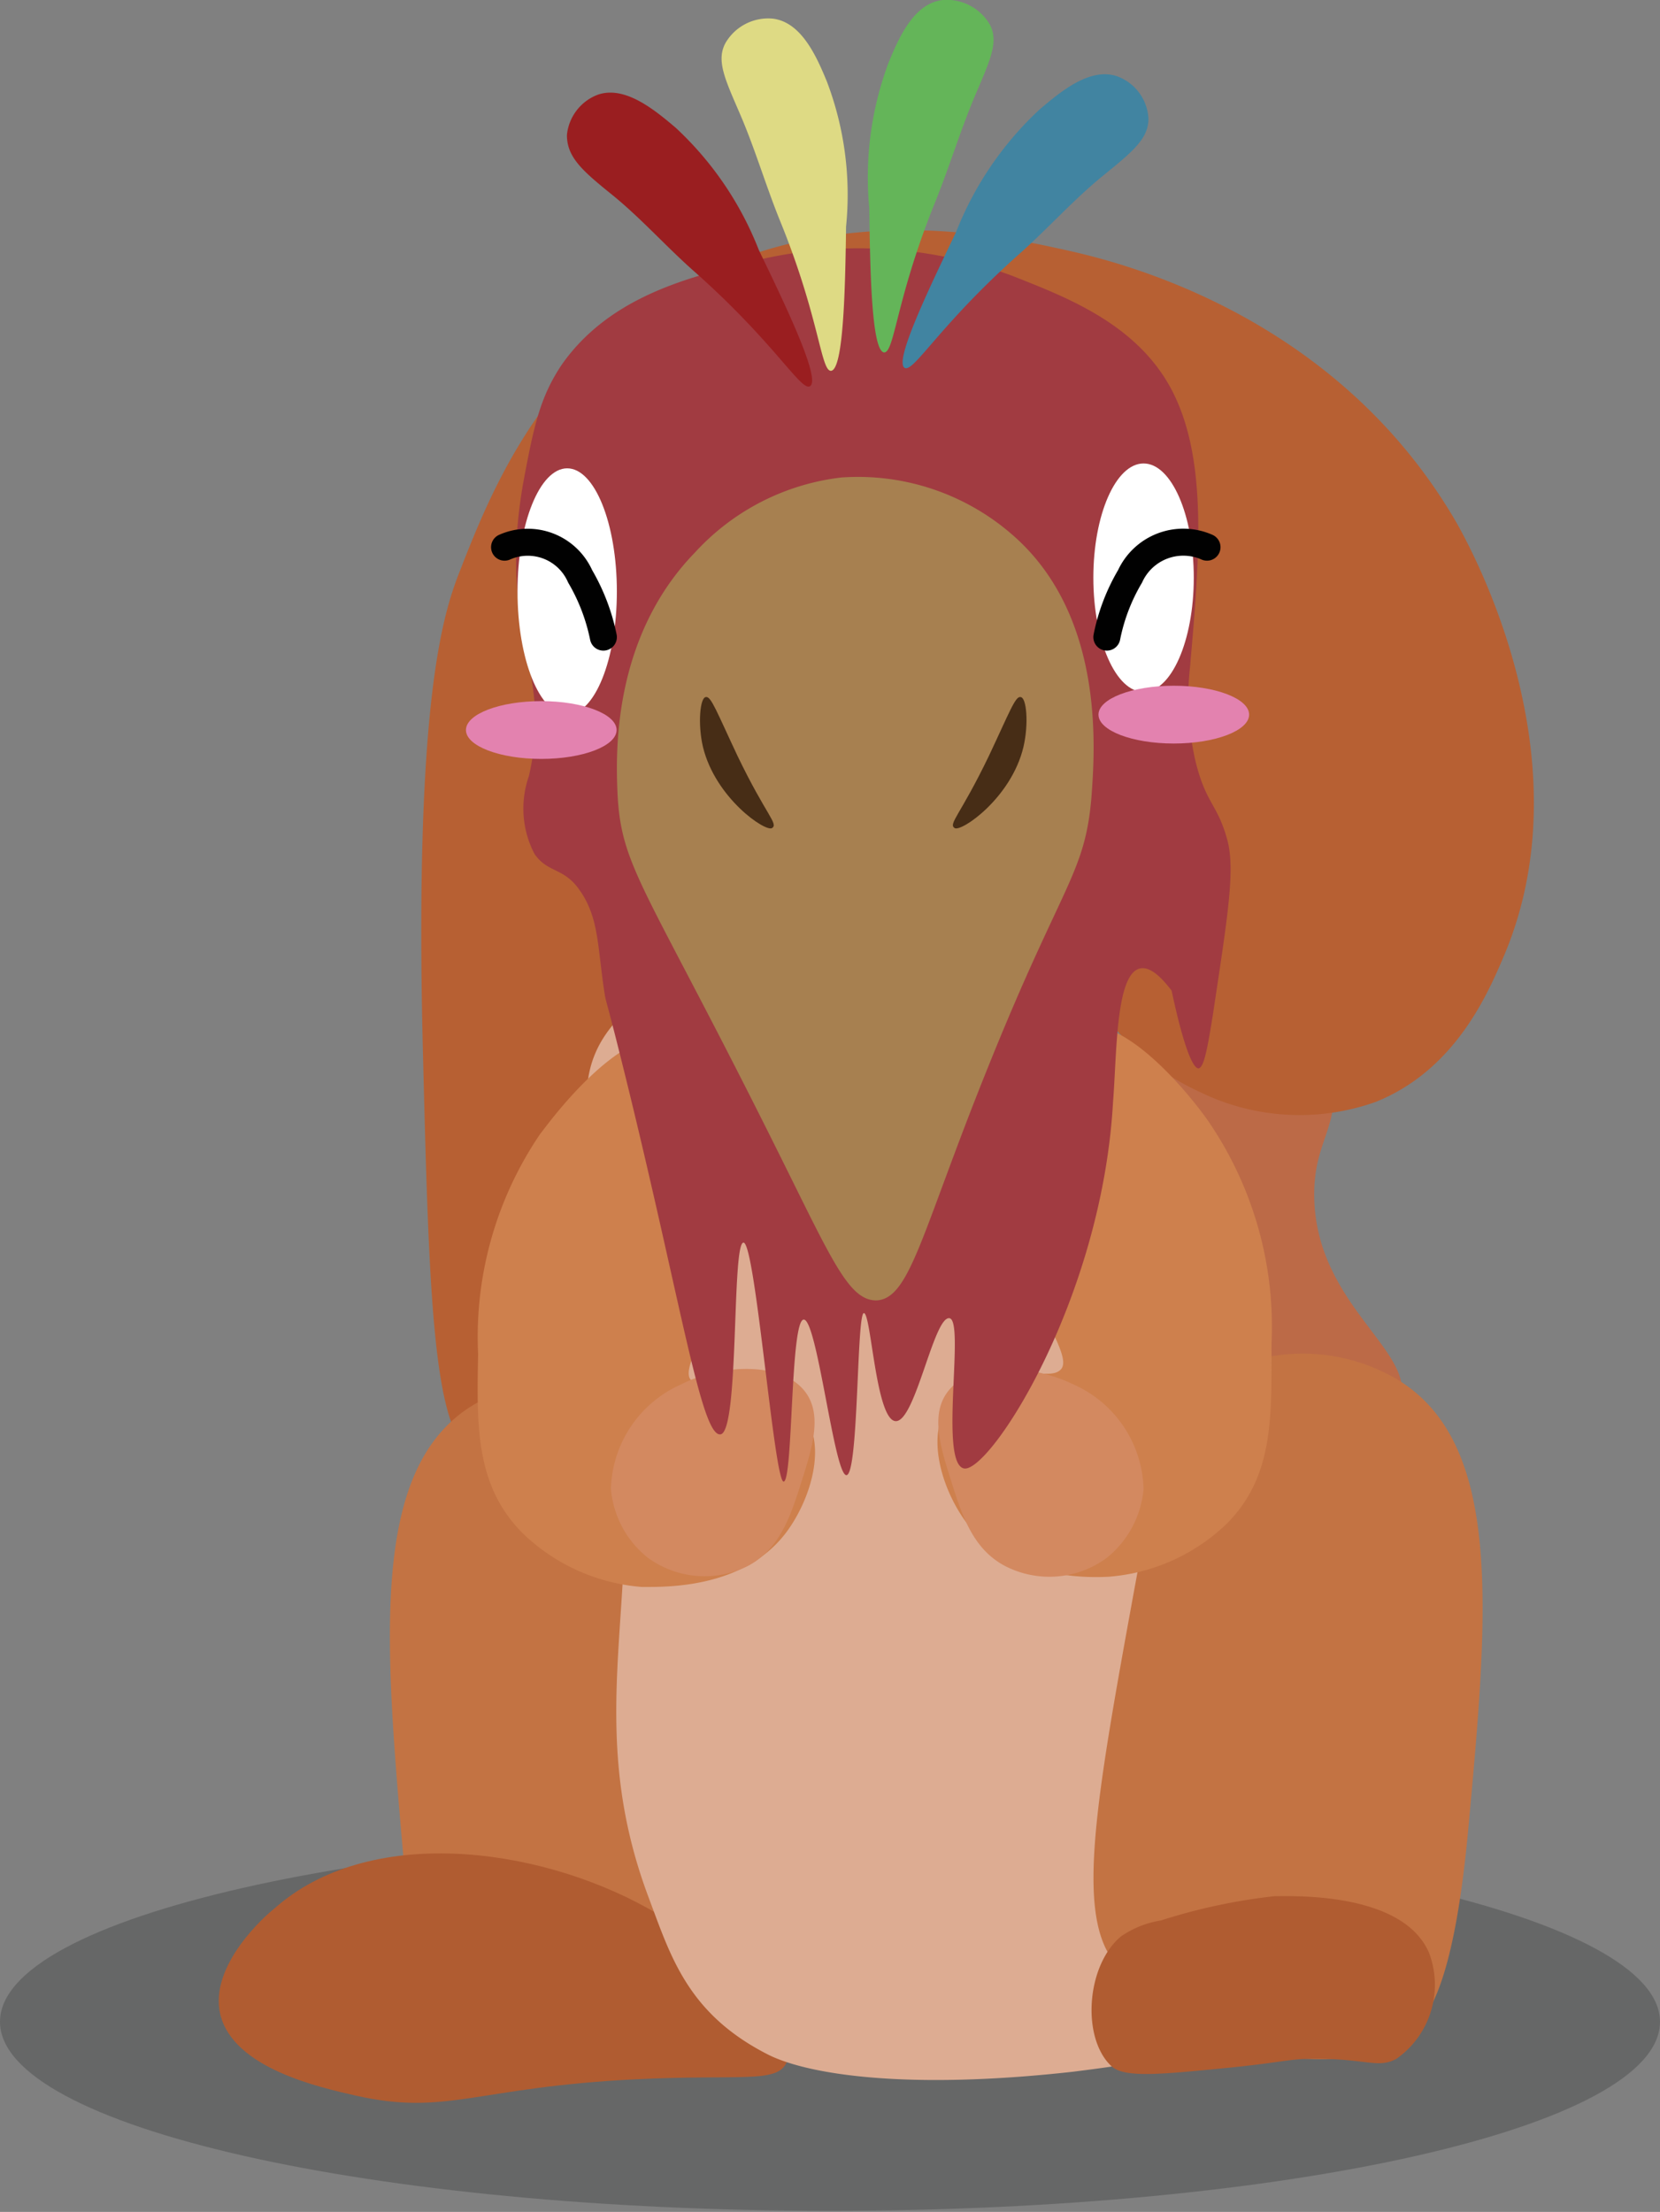 <svg xmlns="http://www.w3.org/2000/svg" width="21.69mm" height="28.89mm" viewBox="0 0 61.49 81.9"><rect x="0" y="0" width="61.49" height="81.9" fill="#808080" stroke="none"/><defs><style>.cls-1{fill:#040506;opacity:0.2;}.cls-2{fill:#bc6a47;}.cls-3{fill:#b76033;}.cls-4{fill:#c37343;}.cls-5{fill:#b05c31;}.cls-6{fill:#ddac92;}.cls-7{fill:#ce804d;}.cls-8{fill:#d6a989;}.cls-9{fill:#d38960;}.cls-10{fill:#a13b41;}.cls-11{fill:#4184a1;}.cls-12{fill:#64b559;}.cls-13{fill:#9a1e20;}.cls-14{fill:#deda84;}.cls-15{fill:#a78050;}.cls-16{fill:#472d16;}.cls-17{fill:#fff;}.cls-18{fill:#e382af;}.cls-19{fill:none;stroke:#010101;stroke-linecap:round;stroke-miterlimit:10;}</style></defs><title>Squirrel_Papagei_Happy</title><g id="Ebene_2" data-name="Ebene 2"><g id="Ebene_1-2" data-name="Ebene 1"><path class="cls-1" d="M61.49,74.86c0,3.89-13.76,7-30.74,7S0,78.75,0,74.86s13.77-7,30.75-7S61.49,71,61.49,74.86Z"/><path class="cls-2" d="M49.37,39.71c.27,2.1-.68,2.46-.69,4.5,0,4.26,4.11,5.94,3.09,7.89-.85,1.61-4.75,2.43-7.2,1.4-4.26-1.79-3.11-8.76-2.74-11,.5-3,2.08-7.86,4.11-7.88C47.48,34.63,49.07,37.39,49.37,39.71Z"/><path class="cls-3" d="M17.79,54c-1.72-.51-1.88-5.31-2.12-14.88C15.33,26,16.42,22.74,17,21.23c1.07-2.74,2.8-7.19,7.35-10.13,6-3.85,12.63-2.39,15-1.87,1.68.37,9.84,2.16,14.46,9.88.42.69,5.06,8.71,1.93,16.21-.59,1.39-1.79,4.28-4.78,5.48a8.41,8.41,0,0,1-6.52-.37,9.16,9.16,0,0,1-5.3-7.29c-.08-1.29.27-1.88,0-2.07-.66-.41-3.15,2-11.65,12.56C20.64,52.12,19.21,54.38,17.79,54Z"/><path class="cls-4" d="M28.18,76.07c2.23,0-.44-8.31-1.82-16.41-.88-5.16-1.42-6.9-3-7.83a6,6,0,0,0-6,.3c-3.65,2.41-3.11,8.68-2.41,16.72.53,6.16,1.54,7.2,2.26,7.69C19.85,78.34,24.45,76.07,28.18,76.07Z"/><path class="cls-5" d="M24,70.66c2.86,1.59,5.72,4.46,5.13,5.72-.36.77-1.74.42-5.58.61-5.93.29-7,1.37-10.39.6-1.31-.3-4.51-1-5-3-.43-1.82,1.69-3.68,2-3.92C13.64,67.57,19.85,68.35,24,70.66Z"/><path class="cls-6" d="M22.93,37.69c4.65-5,17.4-2.1,17.91.45.12.59-.49.82-1.56,3.16-.81,1.79-1.43,3.15-1.24,4.52.24,1.82,1.67,2.25,3.11,4.07,2.34,3,2.34,6.59,2.34,9.49,0,5.21-2,6.67-.47,9a12.14,12.14,0,0,1,2.18,3.91,3.55,3.55,0,0,1,.16,2.42c-.57,1.28-2.51,1.61-5.61,2-6.19.69-9.83.1-11.29-.63-3-1.52-3.62-3.66-4.44-5.84-1.68-4.48-1.16-8-.94-11.9C23.87,44.21,19.79,41.05,22.93,37.69Z"/><path class="cls-4" d="M41.25,72.62c-1.39-1.82-.67-5.91.81-14,.95-5.17,1.53-6.9,3.24-7.83a6.88,6.88,0,0,1,6.48.3c3.93,2.4,3.34,8.67,2.6,16.72C53.8,74,52.72,75,51.94,75.48,49.06,77.29,43.6,75.71,41.25,72.62Z"/><path class="cls-7" d="M39.83,38c2-.57,4.77,3.25,5,3.62a13.46,13.46,0,0,1,2.27,8.13c0,2.69.09,4.88-1.62,6.63a7.09,7.09,0,0,1-4.39,2c-.83.05-3.82.09-5.37-2.11-.9-1.28-1.45-3.3-.49-4.37a3.78,3.78,0,0,1,1.79-.9c1.28-.33,1.95.06,2.28-.3s-.39-1.43-1-2.86a10.41,10.41,0,0,1-.65-5C37.8,41.83,38.09,38.44,39.83,38Z"/><path class="cls-7" d="M25.09,38.41C23,37.84,20.27,41.66,20,42a13.36,13.36,0,0,0-2.29,8.13c-.05,2.69-.1,4.87,1.64,6.63a7.15,7.15,0,0,0,4.42,2c.84,0,3.85.09,5.42-2.11.91-1.28,1.46-3.31.49-4.37a3.79,3.79,0,0,0-1.81-.9c-1.29-.33-2,.06-2.29-.3s.39-1.44,1-2.87a10.19,10.19,0,0,0,.66-5C27.13,42.29,26.83,38.9,25.09,38.41Z"/><path class="cls-8" d="M24.83,33.13a5,5,0,0,0-.7,4.48,3.46,3.46,0,0,0,3.47,2c2.53-.34,3.84-3.07,4.46-2.81,1,.45.81,1.79,2.65,3a3.48,3.48,0,0,0,3.69,0c2.75-1.57.25-5.4,0-6.12C36.63,29.43,27.35,29.39,24.83,33.13Z"/><path class="cls-9" d="M35.07,51.58c-.6.85-.22,2.05.17,3.28s.79,2.5,2,3.13A3.58,3.58,0,0,0,41,57.68a3.69,3.69,0,0,0,1.36-2.54,4.36,4.36,0,0,0-2.6-3.88C38.25,50.52,35.92,50.37,35.07,51.58Z"/><path class="cls-9" d="M29.86,51.58c.6.85.22,2.05-.17,3.28s-.79,2.5-2,3.13A3.57,3.57,0,0,1,24,57.68a3.65,3.65,0,0,1-1.37-2.54,4.36,4.36,0,0,1,2.6-3.88C26.68,50.52,29,50.37,29.86,51.58Z"/><path class="cls-5" d="M43,71.11a21.47,21.47,0,0,1,4.21-.9c.7,0,4.77-.16,5.73,2.11a3.35,3.35,0,0,1-1.21,3.91c-.68.37-1.1,0-3,0-1,0-1.08.11-3,.31-2.7.27-4,.4-4.52,0-1.15-1-1-3.72.3-4.83A3.56,3.56,0,0,1,43,71.11Z"/><path class="cls-10" d="M20.81,13.5c1.72-2.45,4.55-3.18,6.59-3.7a16.35,16.35,0,0,1,10.09.41c2,.79,4.54,1.75,5.85,4.11,1.42,2.58,1.1,6.27.74,10.39a10.37,10.37,0,0,0,.21,3.5c.39,1.57.8,1.54,1.17,2.88.31,1.13,0,2.92-.53,6.47-.21,1.3-.33,1.95-.53,2-.42,0-1-2.88-1-2.88-.33-.43-.77-.91-1.17-.82-.91.19-.86,3.21-1,4.93-.41,7.39-4.61,13.8-5.53,13.58s.05-5.47-.53-5.56-1.27,3.87-2,3.81-.9-4-1.17-4-.19,5.93-.64,6-1.09-5.79-1.59-5.76-.39,5.95-.74,6-1.05-8.86-1.49-8.85-.15,7-.85,7.1-1.42-4.64-3.4-12.75c-.89-3.63-.83-3.16-.9-3.61-.27-1.74-.19-2.84-1-3.9-.56-.72-1.12-.55-1.59-1.23a3.63,3.63,0,0,1-.21-2.88c.92-4-1.17-5.2-.22-10.8C19.77,15.78,20,14.71,20.81,13.5Z"/><path class="cls-11" d="M33.51,13.62c.33.19,1.29-1.59,4.25-4.22,1.05-.93,2-2,3.08-2.88s1.72-1.38,1.7-2.15a1.77,1.77,0,0,0-1.17-1.55c-1-.33-2.07.56-2.87,1.24a12.35,12.35,0,0,0-3.08,4.52C34.39,10.73,33.11,13.39,33.51,13.62Z"/><path class="cls-12" d="M32.75,13.05c.39,0,.44-2,1.9-5.59.52-1.29.92-2.62,1.46-3.9s.91-2,.55-2.66A1.85,1.85,0,0,0,34.91,0c-1.06.13-1.61,1.38-2,2.33a12.12,12.12,0,0,0-.71,5.38C32.23,10.08,32.29,13,32.75,13.05Z"/><path class="cls-13" d="M30,14.3c-.33.19-1.29-1.59-4.25-4.22-1.06-.93-2-2-3.09-2.88S21,5.82,21,5A1.78,1.78,0,0,1,22.16,3.5c1-.33,2.08.56,2.87,1.23a12.25,12.25,0,0,1,3.08,4.53C29.15,11.41,30.42,14.07,30,14.3Z"/><path class="cls-14" d="M30.78,13.73c-.38,0-.43-2-1.9-5.59-.52-1.29-.91-2.62-1.46-3.9s-.91-2-.54-2.66A1.83,1.83,0,0,1,28.63.69c1.05.13,1.61,1.38,2,2.33a11.79,11.79,0,0,1,.71,5.37C31.31,10.76,31.24,13.7,30.78,13.73Z"/><path class="cls-15" d="M31.16,17.68a8.7,8.7,0,0,1,6.27,2.06c3.54,3,3.12,8.08,3,9.77-.24,2.87-1.08,3.16-3.83,10-2.47,6.12-2.88,8.59-4.14,8.64-1,0-1.61-1.42-3.51-5.24C23.87,32.68,23,32.2,22.87,29.3c-.05-1.35-.21-5.67,2.87-8.84A8.72,8.72,0,0,1,31.16,17.68Z"/><path class="cls-16" d="M26.15,25.81c-.22,0-.31,1-.11,1.85.46,1.89,2.32,3.16,2.56,3s-.22-.47-1.28-2.67C26.56,26.38,26.34,25.77,26.15,25.81Z"/><path class="cls-16" d="M37.8,25.81c.23,0,.31,1,.11,1.85-.45,1.89-2.31,3.16-2.55,3s.21-.47,1.27-2.67C37.39,26.38,37.61,25.77,37.8,25.81Z"/><ellipse class="cls-17" cx="21.01" cy="21.9" rx="1.84" ry="4.56"/><ellipse class="cls-17" cx="42.36" cy="21.39" rx="1.86" ry="4.23"/><ellipse class="cls-18" cx="43.48" cy="26.46" rx="2.79" ry="1.07"/><ellipse class="cls-18" cx="20.05" cy="27.03" rx="2.79" ry="1.07"/><path class="cls-19" d="M18.69,20.26a2.12,2.12,0,0,1,2.8,1.08,7.35,7.35,0,0,1,.86,2.25"/><path class="cls-19" d="M44.71,20.26a2.17,2.17,0,0,0-2.85,1.08A7.15,7.15,0,0,0,41,23.59"/></g></g></svg>